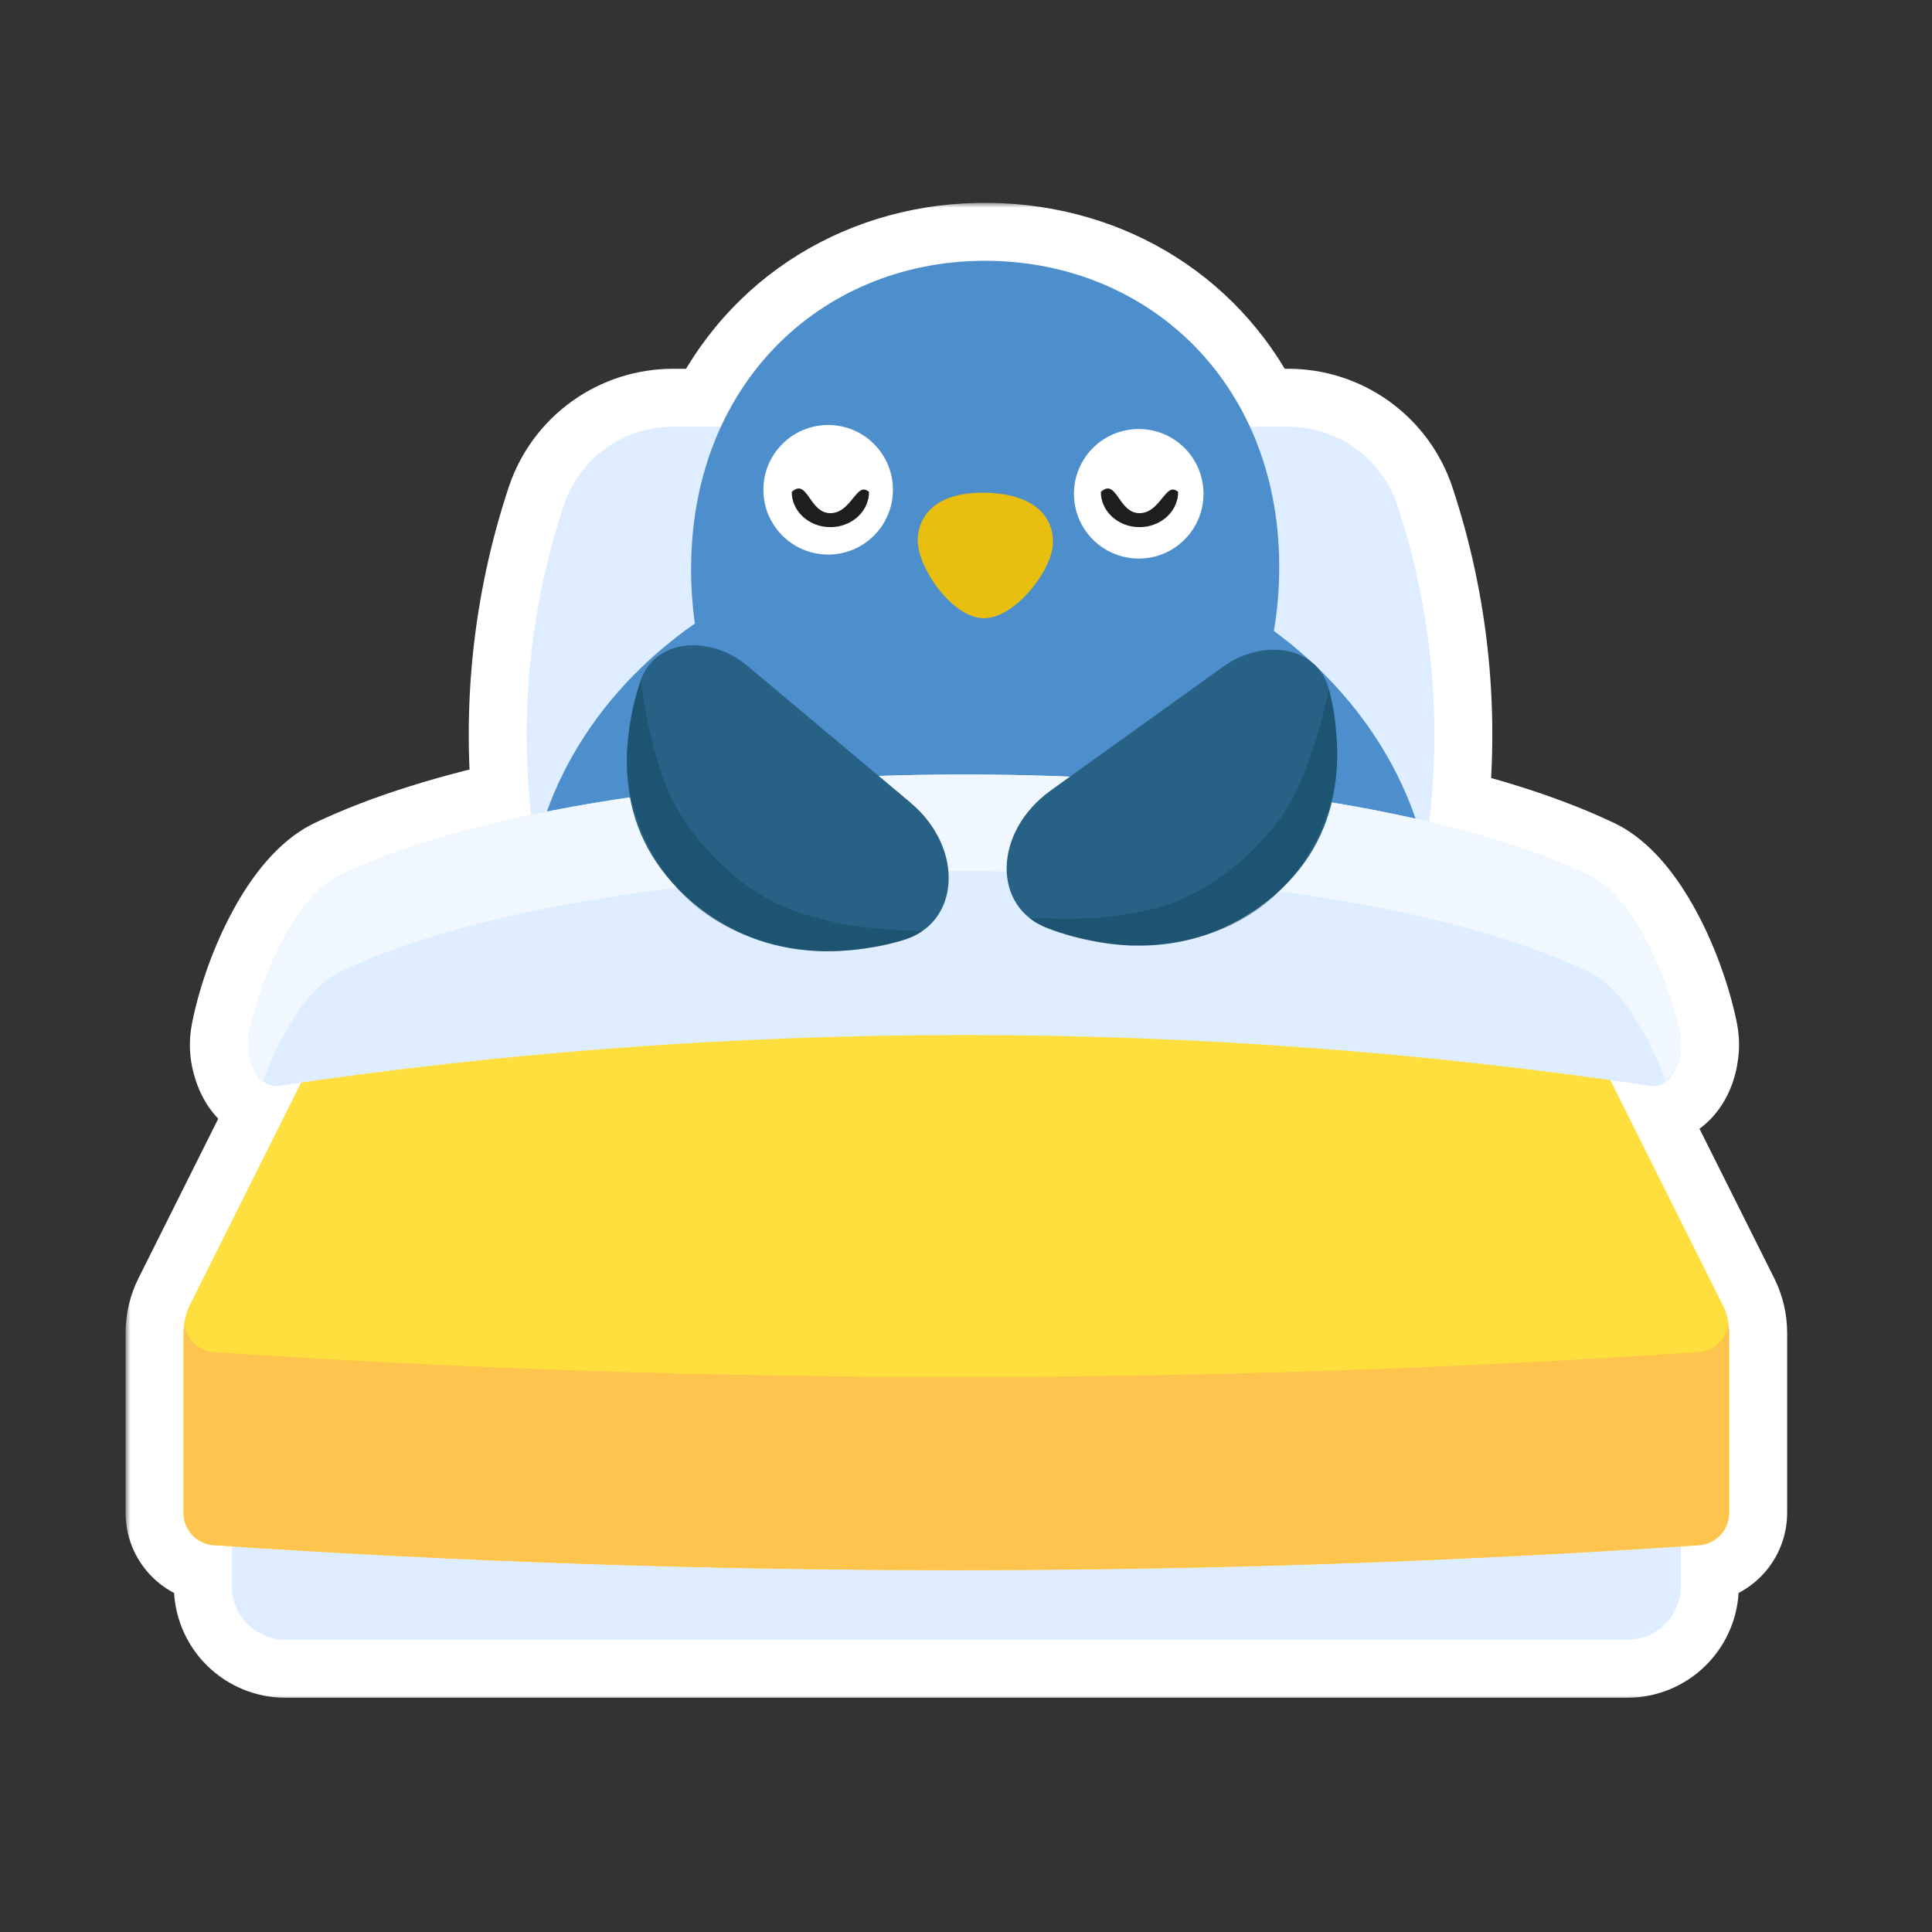 <svg width="200" height="200" viewBox="0 0 200 200" fill="none" xmlns="http://www.w3.org/2000/svg">
<rect x="0" y="0" width="200" height="200" fill="#333333" stroke="none"/>
<mask id="path-1-outside-1_777_12557" maskUnits="userSpaceOnUse" x="13" y="20.997" width="173" height="155" fill="black">
<rect fill="white" x="13" y="20.997" width="173" height="155"/>
<path d="M102.393 27C114.297 27.154 124.523 33.604 129.391 44.176H133.327C135.827 44.17 138.265 44.952 140.3 46.409C142.328 47.867 143.854 49.926 144.647 52.296C148.17 62.905 149.267 74.101 147.942 85.075C147.984 85.085 148.026 85.094 148.067 85.103C154.18 86.556 159.629 88.332 164.122 90.428C164.262 90.493 164.403 90.558 164.541 90.624C168.753 92.64 172.518 100.493 173.876 106.857C173.899 106.962 173.918 107.068 173.935 107.173C174.047 107.764 174.054 108.367 173.961 108.96C173.691 111.006 172.421 112.654 170.831 112.402C169.456 112.198 168.08 111.999 166.703 111.806L178.306 135.013C178.765 135.937 179.006 136.954 179.006 137.99V156.624C179 157.474 178.678 158.286 178.095 158.906C177.512 159.526 176.718 159.905 175.874 159.961C175.25 160.003 174.625 160.041 174 160.082V164.204C174 165.674 173.417 167.082 172.375 168.124C171.339 169.166 169.925 169.749 168.455 169.749H29.545C28.075 169.749 26.667 169.166 25.625 168.124C24.583 167.088 24 165.674 24 164.204V160.083C23.373 160.042 22.747 160.003 22.12 159.961C21.276 159.899 20.482 159.527 19.905 158.906C19.329 158.286 19 157.474 19 156.624V137.983C19 136.954 19.236 135.931 19.701 135.007L31.175 112.063C30.404 112.174 29.633 112.288 28.862 112.402C27.461 112.604 26.307 111.346 25.868 109.645C25.862 109.623 25.854 109.602 25.848 109.58C25.629 108.792 25.598 107.969 25.752 107.173C25.769 107.068 25.788 106.962 25.811 106.857C27.144 100.487 30.922 92.634 35.147 90.618H35.141C40.513 88.055 47.301 85.965 54.983 84.346C53.793 73.606 54.92 62.67 58.364 52.296C59.158 49.926 60.678 47.867 62.713 46.409C64.747 44.952 67.185 44.176 69.685 44.176H74.628C79.64 33.31 90.225 26.843 102.393 27Z"/>
</mask>
<path d="M102.393 27C114.297 27.154 124.523 33.604 129.391 44.176H133.327C135.827 44.17 138.265 44.952 140.3 46.409C142.328 47.867 143.854 49.926 144.647 52.296C148.17 62.905 149.267 74.101 147.942 85.075C147.984 85.085 148.026 85.094 148.067 85.103C154.18 86.556 159.629 88.332 164.122 90.428C164.262 90.493 164.403 90.558 164.541 90.624C168.753 92.64 172.518 100.493 173.876 106.857C173.899 106.962 173.918 107.068 173.935 107.173C174.047 107.764 174.054 108.367 173.961 108.96C173.691 111.006 172.421 112.654 170.831 112.402C169.456 112.198 168.08 111.999 166.703 111.806L178.306 135.013C178.765 135.937 179.006 136.954 179.006 137.99V156.624C179 157.474 178.678 158.286 178.095 158.906C177.512 159.526 176.718 159.905 175.874 159.961C175.25 160.003 174.625 160.041 174 160.082V164.204C174 165.674 173.417 167.082 172.375 168.124C171.339 169.166 169.925 169.749 168.455 169.749H29.545C28.075 169.749 26.667 169.166 25.625 168.124C24.583 167.088 24 165.674 24 164.204V160.083C23.373 160.042 22.747 160.003 22.12 159.961C21.276 159.899 20.482 159.527 19.905 158.906C19.329 158.286 19 157.474 19 156.624V137.983C19 136.954 19.236 135.931 19.701 135.007L31.175 112.063C30.404 112.174 29.633 112.288 28.862 112.402C27.461 112.604 26.307 111.346 25.868 109.645C25.862 109.623 25.854 109.602 25.848 109.58C25.629 108.792 25.598 107.969 25.752 107.173C25.769 107.068 25.788 106.962 25.811 106.857C27.144 100.487 30.922 92.634 35.147 90.618H35.141C40.513 88.055 47.301 85.965 54.983 84.346C53.793 73.606 54.92 62.67 58.364 52.296C59.158 49.926 60.678 47.867 62.713 46.409C64.747 44.952 67.185 44.176 69.685 44.176H74.628C79.64 33.31 90.225 26.843 102.393 27Z" fill="#14465D"/>
<path d="M102.393 27L102.47 21L102.47 21L102.393 27ZM129.391 44.176L123.941 46.685C124.92 48.813 127.048 50.176 129.391 50.176V44.176ZM133.327 44.176V50.176C133.332 50.176 133.337 50.176 133.342 50.176L133.327 44.176ZM140.3 46.409L143.801 41.537L143.794 41.532L140.3 46.409ZM144.647 52.296L150.342 50.405C150.34 50.4 150.338 50.395 150.337 50.39L144.647 52.296ZM147.942 85.075L141.986 84.356C141.62 87.388 143.589 90.21 146.56 90.914L147.942 85.075ZM148.067 85.103L146.68 90.941L146.68 90.941L148.067 85.103ZM164.122 90.428L161.586 95.865L161.587 95.866L164.122 90.428ZM164.541 90.624L167.132 85.212L167.124 85.209L164.541 90.624ZM173.876 106.857L168.008 108.11C168.01 108.117 168.011 108.125 168.013 108.132L173.876 106.857ZM173.935 107.173L168.012 108.131C168.02 108.184 168.03 108.238 168.04 108.291L173.935 107.173ZM173.961 108.96L168.034 108.025C168.026 108.075 168.019 108.126 168.012 108.176L173.961 108.96ZM170.831 112.402L171.769 106.476C171.751 106.473 171.733 106.47 171.715 106.468L170.831 112.402ZM166.703 111.806L167.536 105.864C165.328 105.554 163.132 106.494 161.831 108.304C160.53 110.114 160.34 112.495 161.336 114.489L166.703 111.806ZM178.306 135.013L183.68 132.344C183.677 132.339 183.675 132.334 183.672 132.33L178.306 135.013ZM179.006 156.624L185.006 156.668C185.006 156.653 185.006 156.639 185.006 156.624L179.006 156.624ZM178.095 158.906L182.466 163.016L182.467 163.015L178.095 158.906ZM175.874 159.961L175.477 153.974L175.471 153.974L175.874 159.961ZM174 160.082L173.607 154.095C170.453 154.302 168 156.921 168 160.082H174ZM174 164.204L180 164.204V164.204H174ZM172.375 168.124L168.132 163.881C168.128 163.886 168.124 163.89 168.12 163.894L172.375 168.124ZM168.455 169.749L168.455 175.749L168.455 175.749L168.455 169.749ZM29.545 169.749L29.545 175.749H29.545V169.749ZM25.625 168.124L29.868 163.881C29.863 163.877 29.859 163.873 29.855 163.869L25.625 168.124ZM24 164.204L18 164.204L18 164.204L24 164.204ZM24 160.083H30C30 156.922 27.547 154.303 24.393 154.096L24 160.083ZM22.12 159.961L21.68 165.945C21.693 165.946 21.705 165.947 21.718 165.947L22.12 159.961ZM19.905 158.906L15.511 162.992L15.512 162.992L19.905 158.906ZM19 156.624L13 156.624L13 156.624L19 156.624ZM19 137.983L13 137.983V137.983H19ZM19.701 135.007L25.061 137.704C25.063 137.7 25.065 137.695 25.068 137.69L19.701 135.007ZM31.175 112.063L36.541 114.747C37.54 112.75 37.347 110.363 36.04 108.553C34.734 106.742 32.53 105.806 30.32 106.125L31.175 112.063ZM28.862 112.402L29.717 118.341C29.727 118.34 29.736 118.338 29.746 118.337L28.862 112.402ZM25.868 109.645L31.678 108.146C31.662 108.082 31.644 108.018 31.625 107.955L25.868 109.645ZM25.848 109.58L20.066 111.186L20.07 111.196L25.848 109.58ZM25.752 107.173L31.643 108.31C31.656 108.243 31.668 108.176 31.678 108.109L25.752 107.173ZM25.811 106.857L31.678 108.11C31.68 108.102 31.682 108.095 31.683 108.087L25.811 106.857ZM35.147 90.618L37.731 96.033C40.261 94.826 41.617 92.027 40.998 89.293C40.379 86.559 37.95 84.618 35.147 84.618V90.618ZM35.141 90.618L32.557 85.203C30.027 86.41 28.67 89.208 29.289 91.942C29.907 94.677 32.337 96.618 35.141 96.618V90.618ZM54.983 84.346L56.221 90.217C59.242 89.58 61.287 86.754 60.947 83.685L54.983 84.346ZM58.364 52.296L52.675 50.39C52.673 50.395 52.672 50.4 52.67 50.405L58.364 52.296ZM62.713 46.409L59.218 41.532L59.218 41.532L62.713 46.409ZM69.685 44.176L69.685 38.176L69.684 38.176L69.685 44.176ZM74.628 44.176V50.176C76.969 50.176 79.096 48.815 80.076 46.689L74.628 44.176ZM102.393 27L102.315 32.999C112.006 33.125 120.082 38.306 123.941 46.685L129.391 44.176L134.841 41.666C128.964 28.903 116.588 21.183 102.47 21L102.393 27ZM129.391 44.176V50.176H133.327V44.176V38.176H129.391V44.176ZM133.327 44.176L133.342 50.176C134.579 50.173 135.791 50.56 136.805 51.286L140.3 46.409L143.794 41.532C140.74 39.343 137.075 38.166 133.312 38.176L133.327 44.176ZM140.3 46.409L136.798 51.281C137.811 52.009 138.567 53.034 138.958 54.202L144.647 52.296L150.337 50.39C149.14 46.819 146.845 43.724 143.801 41.537L140.3 46.409ZM144.647 52.296L138.953 54.186C142.195 63.951 143.205 74.255 141.986 84.356L147.942 85.075L153.899 85.794C155.329 73.947 154.145 61.86 150.342 50.405L144.647 52.296ZM147.942 85.075L146.56 90.914C146.599 90.923 146.633 90.931 146.657 90.936C146.679 90.941 146.701 90.946 146.709 90.948C146.72 90.95 146.719 90.95 146.716 90.949C146.712 90.948 146.699 90.945 146.68 90.941L148.067 85.103L149.455 79.266C149.415 79.257 149.381 79.249 149.356 79.243C149.332 79.238 149.31 79.233 149.301 79.231C149.288 79.228 149.289 79.228 149.291 79.229C149.294 79.229 149.306 79.232 149.324 79.237L147.942 85.075ZM148.067 85.103L146.68 90.941C152.531 92.332 157.568 93.992 161.586 95.865L164.122 90.428L166.658 84.99C161.689 82.673 155.828 80.781 149.455 79.266L148.067 85.103ZM164.122 90.428L161.587 95.866C161.749 95.942 161.851 95.989 161.958 96.04L164.541 90.624L167.124 85.209C166.954 85.127 166.776 85.045 166.657 84.99L164.122 90.428ZM164.541 90.624L161.95 96.036C161.95 96.036 161.958 96.039 161.973 96.048C161.988 96.056 162.009 96.069 162.037 96.088C162.095 96.125 162.174 96.183 162.275 96.266C162.48 96.435 162.74 96.685 163.044 97.037C163.662 97.753 164.337 98.743 165.008 99.977C166.359 102.462 167.445 105.47 168.008 108.11L173.876 106.857L179.744 105.605C178.949 101.88 177.473 97.78 175.549 94.243C173.766 90.965 171.011 87.069 167.132 85.212L164.541 90.624ZM173.876 106.857L168.013 108.132C168.011 108.122 168.009 108.114 168.008 108.108C168.007 108.103 168.006 108.1 168.006 108.1C168.006 108.1 168.007 108.102 168.008 108.108C168.009 108.113 168.01 108.12 168.012 108.131L173.935 107.173L179.858 106.215C179.831 106.05 179.793 105.83 179.739 105.583L173.876 106.857ZM173.935 107.173L168.04 108.291C168.022 108.195 168.022 108.103 168.034 108.025L173.961 108.96L179.888 109.895C180.087 108.631 180.072 107.333 179.829 106.055L173.935 107.173ZM173.961 108.96L168.012 108.176C167.998 108.286 167.987 108.041 168.352 107.619C168.554 107.386 168.938 107.027 169.557 106.757C170.215 106.471 170.992 106.353 171.769 106.476L170.831 112.402L169.894 118.329C173.252 118.86 175.903 117.233 177.43 115.467C178.896 113.771 179.654 111.68 179.91 109.744L173.961 108.96ZM170.831 112.402L171.715 106.468C170.323 106.26 168.93 106.059 167.536 105.864L166.703 111.806L165.871 117.748C167.23 117.938 168.589 118.135 169.947 118.337L170.831 112.402ZM166.703 111.806L161.336 114.489L172.939 137.696L178.306 135.013L183.672 132.33L172.07 109.123L166.703 111.806ZM178.306 135.013L172.932 137.681C172.982 137.783 173.006 137.888 173.006 137.99H179.006H185.006C185.006 136.021 184.547 134.09 183.68 132.344L178.306 135.013ZM179.006 137.99H173.006V156.624H179.006H185.006V137.99H179.006ZM179.006 156.624L173.006 156.58C173.011 155.932 173.26 155.289 173.722 154.797L178.095 158.906L182.467 163.015C184.095 161.283 184.988 159.015 185.006 156.668L179.006 156.624ZM178.095 158.906L173.723 154.797C174.165 154.327 174.784 154.02 175.477 153.974L175.874 159.961L176.271 165.948C178.651 165.79 180.859 164.726 182.466 163.016L178.095 158.906ZM175.874 159.961L175.471 153.974C174.836 154.017 174.286 154.05 173.607 154.095L174 160.082L174.393 166.069C174.963 166.032 175.663 165.989 176.277 165.947L175.874 159.961ZM174 160.082H168V164.204H174H180V160.082H174ZM174 164.204L168 164.204C168 164.081 168.05 163.964 168.132 163.881L172.375 168.124L176.618 172.367C178.784 170.2 180 167.267 180 164.204L174 164.204ZM172.375 168.124L168.12 163.894C168.221 163.792 168.343 163.749 168.455 163.749L168.455 169.749L168.455 175.749C171.508 175.749 174.458 174.54 176.63 172.354L172.375 168.124ZM168.455 169.749V163.749H29.545V169.749V175.749H168.455V169.749ZM29.545 169.749L29.545 163.749C29.668 163.749 29.785 163.799 29.868 163.881L25.625 168.124L21.382 172.367C23.549 174.533 26.482 175.749 29.545 175.749L29.545 169.749ZM25.625 168.124L29.855 163.869C29.957 163.97 30 164.092 30 164.204L24 164.204L18 164.204C18 167.257 19.209 170.207 21.395 172.379L25.625 168.124ZM24 164.204H30V160.083H24H18V164.204H24ZM24 160.083L24.393 154.096C23.728 154.052 23.152 154.017 22.523 153.974L22.12 159.961L21.718 165.947C22.341 165.989 23.019 166.032 23.607 166.07L24 160.083ZM22.12 159.961L22.56 153.977C23.186 154.023 23.817 154.302 24.299 154.82L19.905 158.906L15.512 162.992C17.147 164.751 19.367 165.775 21.68 165.945L22.12 159.961ZM19.905 158.906L24.299 154.821C24.726 155.28 25 155.916 25 156.624L19 156.624L13 156.624C13 159.031 13.931 161.292 15.511 162.992L19.905 158.906ZM19 156.624H25V137.983H19H13V156.624H19ZM19 137.983L25 137.984C25 137.866 25.028 137.77 25.061 137.704L19.701 135.007L14.342 132.309C13.444 134.092 13 136.042 13 137.983L19 137.983ZM19.701 135.007L25.068 137.69L36.541 114.747L31.175 112.063L25.808 109.38L14.335 132.323L19.701 135.007ZM31.175 112.063L30.32 106.125C29.538 106.237 28.758 106.352 27.978 106.468L28.862 112.402L29.746 118.337C30.508 118.223 31.27 118.112 32.03 118.002L31.175 112.063ZM28.862 112.402L28.008 106.464C29.508 106.248 30.65 106.916 31.177 107.426C31.418 107.659 31.543 107.86 31.6 107.964C31.659 108.072 31.675 108.136 31.678 108.146L25.868 109.645L20.058 111.143C20.487 112.805 21.346 114.61 22.831 116.048C24.396 117.563 26.816 118.759 29.717 118.341L28.862 112.402ZM25.868 109.645L31.625 107.955C31.613 107.914 31.602 107.877 31.593 107.847C31.583 107.816 31.575 107.79 31.568 107.771C31.562 107.751 31.557 107.735 31.553 107.726C31.552 107.721 31.55 107.717 31.55 107.715C31.549 107.714 31.549 107.712 31.549 107.712C31.549 107.711 31.549 107.711 31.549 107.711C31.549 107.711 31.549 107.713 31.55 107.716C31.551 107.718 31.552 107.722 31.554 107.727C31.557 107.738 31.563 107.754 31.569 107.775C31.576 107.795 31.584 107.822 31.594 107.853C31.603 107.884 31.614 107.922 31.626 107.964L25.848 109.58L20.07 111.196C20.096 111.29 20.12 111.367 20.136 111.418C20.151 111.466 20.165 111.506 20.167 111.513C20.17 111.522 20.168 111.517 20.168 111.515C20.166 111.511 20.163 111.501 20.158 111.486C20.149 111.459 20.132 111.404 20.111 111.334L25.868 109.645ZM25.848 109.58L31.629 107.975C31.66 108.088 31.664 108.204 31.643 108.31L25.752 107.173L19.861 106.036C19.533 107.734 19.597 109.495 20.066 111.186L25.848 109.58ZM25.752 107.173L31.678 108.109C31.678 108.112 31.678 108.112 31.678 108.11L25.811 106.857L19.943 105.605C19.898 105.813 19.859 106.024 19.825 106.237L25.752 107.173ZM25.811 106.857L31.683 108.087C32.234 105.457 33.313 102.456 34.664 99.973C36.154 97.237 37.392 96.195 37.731 96.033L35.147 90.618L32.562 85.203C28.677 87.058 25.913 90.95 24.125 94.236C22.197 97.777 20.721 101.887 19.938 105.628L25.811 106.857ZM35.147 90.618V84.618H35.141V90.618V96.618H35.147V90.618ZM35.141 90.618L37.724 96.034C42.521 93.745 48.812 91.778 56.221 90.217L54.983 84.346L53.746 78.475C45.789 80.152 38.504 82.366 32.557 85.203L35.141 90.618ZM54.983 84.346L60.947 83.685C59.852 73.8 60.889 63.735 64.059 54.186L58.364 52.296L52.67 50.405C48.951 61.606 47.735 73.412 49.02 85.007L54.983 84.346ZM58.364 52.296L64.053 54.202C64.447 53.029 65.199 52.009 66.207 51.286L62.713 46.409L59.218 41.532C56.157 43.725 53.87 46.824 52.675 50.39L58.364 52.296ZM62.713 46.409L66.207 51.287C67.214 50.565 68.427 50.176 69.685 50.176L69.685 44.176L69.684 38.176C65.942 38.176 62.281 39.338 59.218 41.532L62.713 46.409ZM69.685 44.176V50.176H74.628V44.176V38.176H69.685V44.176ZM74.628 44.176L80.076 46.689C84.055 38.063 92.417 32.872 102.315 32.999L102.393 27L102.47 21C88.034 20.814 75.225 28.556 69.18 41.663L74.628 44.176Z" fill="white" mask="url(#path-1-outside-1_777_12557)"/>
<path d="M133.321 44.176H69.685C67.185 44.176 64.747 44.951 62.712 46.409C60.678 47.867 59.158 49.926 58.364 52.296C53.216 67.803 53.247 84.564 58.451 100.053C59.233 102.453 60.752 104.544 62.793 106.026C64.834 107.509 67.29 108.303 69.815 108.303H133.197C135.722 108.303 138.178 107.509 140.219 106.026C142.26 104.544 143.779 102.453 144.561 100.053C149.765 84.564 149.796 67.803 144.648 52.296C143.854 49.926 142.328 47.867 140.3 46.409C138.265 44.951 135.827 44.17 133.327 44.176H133.321Z" fill="#DEEDFF"/>
<path d="M174 143.083H24V164.204C24 165.674 24.583 167.088 25.625 168.124C26.667 169.166 28.075 169.749 29.545 169.749H168.455C169.925 169.749 171.339 169.166 172.375 168.124C173.417 167.082 174 165.674 174 164.204V143.083Z" fill="#DEEDFF"/>
<path d="M148.475 96.778C148.184 119.176 126.951 134.411 101.01 134.076C75.063 133.741 54.233 117.967 54.525 95.562C54.686 82.994 61.447 71.848 71.936 64.547C71.651 62.549 71.514 60.502 71.546 58.412C71.787 39.208 85.583 26.783 102.393 27C119.203 27.217 132.67 39.989 132.422 59.194C132.397 61.284 132.211 63.331 131.87 65.316C142.167 72.89 148.636 84.204 148.475 96.778Z" fill="#4D8ECC"/>
<path d="M85.732 57.407C89.435 57.407 92.437 54.405 92.437 50.702C92.437 46.998 89.435 43.996 85.732 43.996C82.028 43.996 79.026 46.998 79.026 50.702C79.026 54.405 82.028 57.407 85.732 57.407Z" fill="white"/>
<path d="M85.96 54.569C88.169 54.569 89.96 52.938 89.96 50.926C88.666 49.748 88.169 53.121 85.96 53.121C83.751 53.121 83.606 49.428 81.96 50.926C81.96 52.938 83.751 54.569 85.96 54.569Z" fill="#1E1E1E"/>
<path d="M117.882 57.823C121.585 57.823 124.587 54.821 124.587 51.117C124.587 47.414 121.585 44.412 117.882 44.412C114.179 44.412 111.176 47.414 111.176 51.117C111.176 54.821 114.179 57.823 117.882 57.823Z" fill="white"/>
<path d="M117.96 54.569C120.169 54.569 121.96 52.938 121.96 50.926C120.666 49.748 120.169 53.121 117.96 53.121C115.751 53.121 115.606 49.428 113.96 50.926C113.96 52.938 115.751 54.569 117.96 54.569Z" fill="#1E1E1E"/>
<path d="M109 56.274C108.906 59.062 105.017 64.101 101.754 63.998C98.492 63.896 94.908 58.624 95.002 55.837C95.096 53.05 97.301 50.851 102.164 51.008C107.083 51.164 109.089 53.487 108.994 56.28L109 56.274Z" fill="#E8BE0F"/>
<path d="M72.451 75.743L91.736 84.309C96.01 86.133 97.635 90.767 94.937 93.465C90.719 97.683 83.79 102.025 75.007 98.279C67.669 95.146 64.673 88.776 63.531 83.106" fill="#4D8ECC"/>
<path d="M131.839 76.891L112.336 84.961C108.013 86.673 106.27 91.263 108.9 94.036C113.006 98.359 119.817 102.881 128.7 99.364C136.119 96.424 139.276 90.134 140.566 84.489" fill="#4D8ECC"/>
<path d="M155.671 89.749H42.336L19.701 135.006C19.236 135.931 19 136.954 19 137.984V156.618C19 157.468 19.329 158.28 19.906 158.9C20.483 159.521 21.276 159.893 22.12 159.955C73.313 163.398 124.68 163.398 175.874 159.955C176.717 159.899 177.511 159.521 178.094 158.907C178.677 158.286 179 157.474 179.006 156.624V137.99C179.006 136.954 178.764 135.937 178.305 135.013L155.677 89.749H155.671Z" fill="#FFDF3D"/>
<path d="M175.874 139.963C124.68 143.405 73.313 143.405 22.12 139.963C21.369 139.901 20.662 139.591 20.11 139.076C19.558 138.561 19.205 137.872 19.099 137.128C19.05 137.413 19.012 137.705 19 137.996V156.624C19 157.474 19.329 158.286 19.906 158.907C20.483 159.527 21.276 159.899 22.12 159.961C73.313 163.404 124.68 163.404 175.874 159.961C176.717 159.905 177.511 159.527 178.094 158.907C178.671 158.286 179 157.474 179 156.624V137.996C178.988 137.711 178.95 137.419 178.901 137.134C178.795 137.878 178.436 138.567 177.883 139.082C177.331 139.597 176.624 139.907 175.874 139.963Z" fill="#FFC44D"/>
<path d="M35.146 90.618C30.922 92.634 27.145 100.487 25.811 106.857C25.203 109.705 26.754 112.707 28.863 112.403C75.925 105.393 123.769 105.393 170.831 112.403C172.946 112.738 174.497 109.711 173.876 106.857C172.518 100.493 168.753 92.64 164.541 90.624C135.331 76.692 64.332 76.692 35.14 90.618H35.146Z" fill="#DEEDFF"/>
<path d="M27.238 111.919C29.067 106.919 31.977 102.131 35.146 100.617C64.338 86.691 135.325 86.691 164.516 100.617C167.692 102.131 170.601 106.932 172.431 111.925C173.095 111.28 173.579 110.474 173.827 109.58C174.081 108.687 174.093 107.751 173.864 106.851C172.505 100.487 168.74 92.634 164.528 90.618C135.337 76.698 64.35 76.698 35.159 90.618C30.935 92.634 27.157 100.487 25.823 106.857C25.594 107.751 25.6 108.687 25.848 109.58C26.096 110.467 26.574 111.28 27.231 111.925L27.238 111.919Z" fill="#F1F7FF"/>
<path d="M108.763 81.834L126.61 69.025C130.964 65.899 136.509 67.071 137.558 71.345C139.195 78.026 139.338 87.454 130.387 93.881C122.913 99.246 114.836 98.39 108.559 96.126C102.66 93.999 102.784 86.127 108.77 81.834H108.763Z" fill="#276286"/>
<path opacity="0.5" d="M106.586 95.047C108.962 96.901 114.712 97.857 117.138 97.875C123.074 97.919 128.688 96.126 132.682 91.995C136.733 87.808 138.439 82.48 138.426 78.156C138.414 73.833 137.564 71.351 137.564 71.351C137.564 71.351 135.945 79.496 133.073 83.9C130.201 88.31 124.978 92.727 119.395 94.073C113.813 95.419 110.581 95.072 106.599 95.053L106.586 95.047Z" fill="#14465D"/>
<path d="M94.249 83.081L77.414 68.969C73.307 65.527 67.694 66.277 66.323 70.464C64.189 77.002 63.339 86.4 71.781 93.478C78.834 99.389 86.948 99.141 93.38 97.354C99.422 95.68 99.887 87.814 94.249 83.088V83.081Z" fill="#276286"/>
<path opacity="0.5" d="M95.427 96.418C92.921 98.093 87.115 98.607 84.696 98.446C78.772 98.043 73.313 95.835 69.641 91.412C65.913 86.927 64.617 81.487 64.958 77.182C65.293 72.927 66.329 70.458 66.329 70.458C66.329 70.458 67.334 78.702 69.865 83.311C72.395 87.926 77.271 92.721 82.742 94.482C88.207 96.244 91.457 96.145 95.427 96.418Z" fill="#14465D"/>
</svg>
